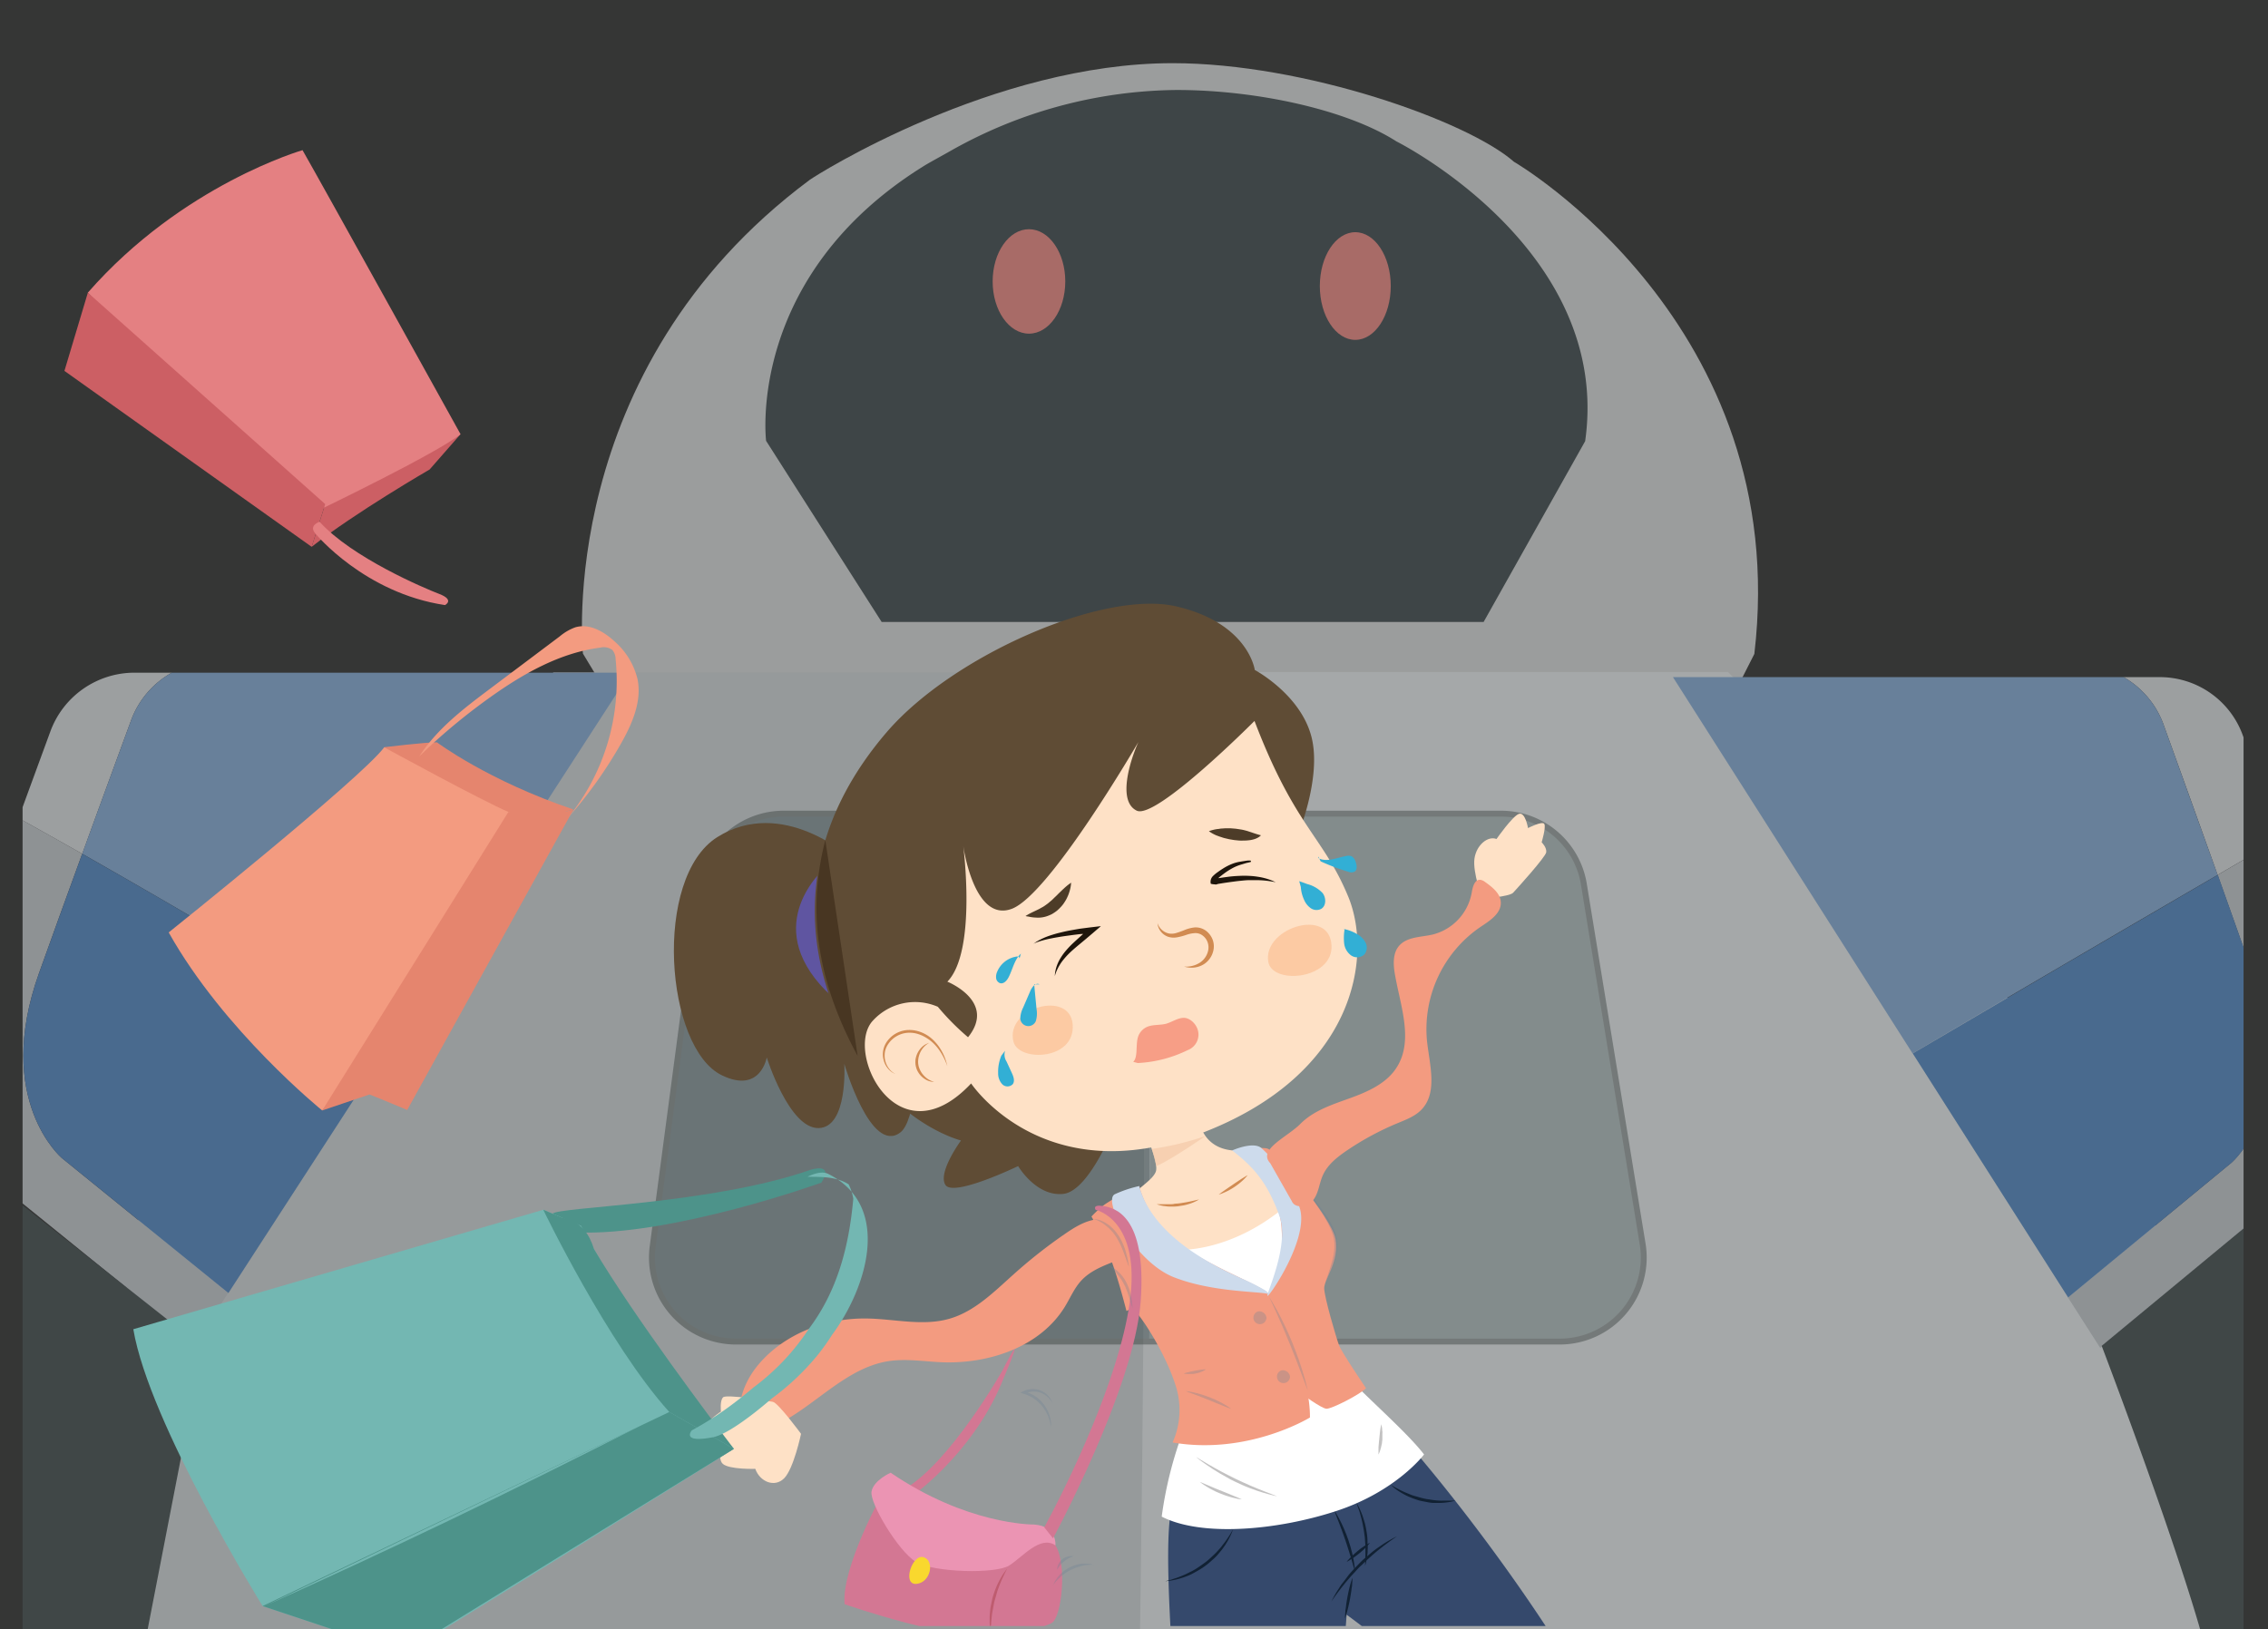 <svg id="Layer_1" data-name="Layer 1" xmlns="http://www.w3.org/2000/svg" xmlns:xlink="http://www.w3.org/1999/xlink" viewBox="0 0 561.42 403.35"><defs><style>.cls-1,.cls-17,.cls-18{fill:none;}.cls-2{fill:#353635;}.cls-3{clip-path:url(#clip-path);}.cls-4{opacity:0.6;}.cls-5{fill:#e0e1e2;}.cls-6{fill:#444f53;}.cls-7{fill:#f58d89;}.cls-8{fill:#f0f4f7;}.cls-9{fill:#d7dce0;}.cls-10{fill:#c9ced4;}.cls-11{fill:#e1e5e8;}.cls-12{fill:#8bb1de;}.cls-13{fill:#568cc9;}.cls-14{opacity:0.4;}.cls-15{fill:#213d43;}.cls-16{fill:#627d7c;}.cls-17{stroke:#25302e;stroke-width:1.46px;}.cls-17,.cls-18{stroke-miterlimit:10;}.cls-18{stroke:#f0eeed;stroke-width:0.97px;}.cls-19{fill:#475153;}.cls-20{clip-path:url(#clip-path-2);}.cls-21{fill:#5f4c35;}.cls-22{fill:#5f55a1;}.cls-23{fill:#fee1c6;}.cls-24{fill:#d18b52;}.cls-25{fill:#f79452;}.cls-25,.cls-34,.cls-43{opacity:0.3;}.cls-26{fill:#483622;}.cls-27{fill:#f79e86;}.cls-28{fill:#4d3c28;}.cls-29{fill:#1e150b;}.cls-30{fill:#32afd5;}.cls-31{fill:#d37793;}.cls-32{fill:#eb94b3;}.cls-33{fill:#f9d82e;}.cls-35{fill:#8e1c1c;}.cls-36{fill:#35496c;}.cls-37{fill:#112133;}.cls-38{fill:#f4caa9;opacity:0.71;}.cls-39{fill:#fff;}.cls-40{fill:#c2c1c1;}.cls-41{fill:#f39b80;}.cls-42{fill:#cddbec;}.cls-43,.cls-44{fill:#6a8093;}.cls-45{fill:#e5856e;}.cls-46{fill:#cc5f64;}.cls-47{fill:#e48082;}.cls-48{fill:#4d938a;}.cls-49{fill:#73b7b2;}</style><clipPath id="clip-path"><rect class="cls-1" x="5.54" y="2.82" width="549.87" height="400.74"/></clipPath><clipPath id="clip-path-2"><rect class="cls-1" x="-16.82" y="94.14" width="506.66" height="308.45"/></clipPath></defs><title>ep1</title><rect class="cls-2" x="-0.29" y="-2.36" width="565.89" height="405.84"/><g class="cls-3"><g class="cls-4"><path class="cls-5" d="M144.3,161.82s-7.25-70.1,56.1-117.26c1.75-1.3,45.53-28.92,89.87-28.92,32.65,0,73,14.31,84.49,24.41,0,0,69.13,40.1,59.51,121.86L418.9,192.18l-42.25,11.76-172.83-.05-42.24-13.47Z"/><path class="cls-6" d="M189.64,109.15S184.57,68.39,228.85,41c1.22-.76,5.15-2.89,6.44-3.64a115.64,115.64,0,0,1,56-15.08c19.75,0,42.16,4.89,54.4,12.74,0,0,53.43,26.68,46.7,74.21L367.25,154h-149Z"/><ellipse class="cls-7" cx="254.71" cy="69.68" rx="8.99" ry="12.93"/><ellipse class="cls-7" cx="335.49" cy="70.82" rx="8.78" ry="13.33"/><path class="cls-8" d="M279,166.39H427.75C462.23,201.1,532.28,289,533.29,301.07c1.74,20.68,48,205.13,39.75,227.53C542.11,612.76,467.62,689.46,459,689.46c-114.76,0-161.21,2.11-180,.63C280.7,508.39,273.95,341.23,279,166.39Z"/><path class="cls-9" d="M281.66,166.49H137C103.45,201.2,35.33,289.08,34.34,301.17,32.65,321.84-12.32,506.3-4.32,528.7,25.76,612.87,98.21,689.56,106.61,689.56c111.61,0,154.84,2,173.08.55C278,508.41,286.58,341.33,281.66,166.49Z"/><path class="cls-10" d="M9.66,240.93c3.27-9.13,7-19.47,10.69-29.54q-7.85-4.45-15.76-8.84c-4.91,13.43-10.4,28.5-15,41.23-11.28,31.47,5.64,45.78,5.64,45.78l53.15,43.08,8.11-12.52L15.3,286.71S-1.62,272.41,9.66,240.93Z"/><path class="cls-11" d="M32.46,178.32a22.33,22.33,0,0,1,10.07-11.77h-9.3a22.19,22.19,0,0,0-20.79,14.63c-2.2,6-4.92,13.4-7.84,21.38q7.9,4.39,15.76,8.84C24.83,199.09,29.21,187.17,32.46,178.32Z"/><path class="cls-12" d="M156,166.55H42.53a22.33,22.33,0,0,0-10.07,11.77c-3.25,8.84-7.63,20.76-12.11,33.07,26,14.76,51.69,30,77.14,45.49Z"/><path class="cls-13" d="M20.35,211.4c-3.67,10.07-7.42,20.41-10.69,29.54-11.28,31.47,5.64,45.78,5.64,45.78l41.24,33.42,41-63.25C72,241.39,46.38,226.16,20.35,211.4Z"/><path class="cls-11" d="M555.26,182.28a21.84,21.84,0,0,0-20.44-14.63h-9.15a22.23,22.23,0,0,1,9.9,11.77c3.55,9.83,8.47,23.45,13.38,37.2l15.44-9C561,198.15,557.78,189.26,555.26,182.28Z"/><path class="cls-10" d="M564.39,207.63l-15.44,9c3.13,8.74,6.25,17.53,9,25.42,11.09,31.47-5.54,45.78-5.54,45.78L511.9,321.23l8,12.52,52.26-43.08s16.63-14.31,5.54-45.78C573.63,233.4,568.84,220,564.39,207.63Z"/><path class="cls-12" d="M535.57,179.42a22.23,22.23,0,0,0-9.9-11.77H414.12l59.32,93.17q37.68-22.22,75.52-44.2C544,202.87,539.12,189.25,535.57,179.42Z"/><path class="cls-13" d="M549,216.62q-37.82,22-75.52,44.2l38.46,60.41,40.54-33.42S569.08,273.5,558,242C555.21,234.14,552.08,225.36,549,216.62Z"/><g class="cls-14"><path class="cls-15" d="M282.09,201.49H194a20.8,20.8,0,0,0-20.62,18.07l-11.82,89.1a20.8,20.8,0,0,0,20.62,23.54H284.5C284.91,288.75,284.53,245.21,282.09,201.49Z"/><path class="cls-16" d="M406.62,308l-14.55-89.1a20.8,20.8,0,0,0-20.53-17.45H282.09c2.44,43.72,2.83,87.25,2.42,130.71H386.09A20.8,20.8,0,0,0,406.62,308Z"/><path class="cls-17" d="M406.62,308l-14.55-89.1a20.8,20.8,0,0,0-20.53-17.45H194a20.8,20.8,0,0,0-20.62,18.07l-11.82,89.1a20.8,20.8,0,0,0,20.62,23.54H386.09A20.8,20.8,0,0,0,406.62,308Z"/><line class="cls-18" x1="195.83" y1="224.17" x2="251.85" y2="224.17"/><line class="cls-18" x1="195.83" y1="233.5" x2="249.18" y2="233.5"/><line class="cls-18" x1="195.83" y1="242.84" x2="201.16" y2="242.84"/><line class="cls-18" x1="203.83" y1="242.84" x2="209.17" y2="242.84"/><line class="cls-18" x1="211.83" y1="242.84" x2="217.17" y2="242.84"/></g><path class="cls-19" d="M572.21,290.22l25.89,160.4a46.26,46.26,0,0,1-2.24,23.31,151,151,0,0,1-23.94,30.46q-4.79,4.78-10,9.26c-27.16,24.84-75.29,33.85-104.52,5-1.72-1.8-1.72-7.21,0-10.81,8.59-18,22.78-27.55,36.1-37.85,4.78-3.83,10.94-6.73,15.47-10.81,9.05-8.17,17.19-14.42,25.78-25.23,7-6.72,11.93-11.4,12.84-11.88,5.47-2.87-27.34-88.85-27.34-88.85Z"/><path class="cls-19" d="M-4.23,290.67l-27.09,160.1a44,44,0,0,0-.39,11.89A44.5,44.5,0,0,0-29,474a152,152,0,0,0,25.05,30.4q5,4.77,10.46,9.24c28.43,24.79,78.8,33.79,109.38,5,1.8-1.8,1.8-7.2,0-10.79-9-18-23.84-27.5-37.78-37.78-5-3.83-11.45-6.71-16.19-10.79-9.47-8.16-4.26-4.05-20.45-14.84-7.29-6.71-9.84-10.32-10.79-10.79l19.43-100.1Z"/></g></g><g class="cls-20"><path class="cls-21" d="M210.3,212.19s-16.69-15-32.72-4.94-12.92,52.25,1.15,59c9.55,4.6,11.07-4.44,11.07-4.44s5.53,17.67,12.85,17.49S209,263.4,209,263.4s6.5,22.53,13.85,17S228.36,220.43,210.3,212.19Z"/><path class="cls-22" d="M204.87,214.27s-16.25,13.05-1.9,29.47S213.83,224,204.87,214.27Z"/><path class="cls-21" d="M318,222.85a46.6,46.6,0,0,1,2.82-14.91s6.56-15.14,3.79-25.62-14-16.44-14-16.44-1.52-11.59-19.46-15.75-55.29,12.12-71.63,31.12-22.41,41.45-14.16,65.48c10.37,30.24,32.53,35.64,32.53,35.64s-5.82,7.91-3.86,11,18-4.66,18-4.66,4.45,7.58,11.15,6.89,13.31-18.25,13.31-18.25S318.24,250.92,318,222.85Z"/><path class="cls-23" d="M310.54,178.5S286.16,203,281.39,200.71s-1.77-12.14.41-17c0,0-21.95,37.82-31.36,41.31s-12-15.62-12-15.62,3.43,26.09-3.93,33.65c0,0,12.24,4.9,5.12,13.76a62.26,62.26,0,0,1-7.48-7.54,14.13,14.13,0,0,0-16,3.35c-7.36,7.57,5.94,35.12,24.24,15.63,0,0,18,27.11,56.83,12.38,38.26-14.52,42.69-43.81,36.49-58.71S320.54,204.72,310.54,178.5Z"/><path class="cls-24" d="M286.52,228.57l0.11,0.28a4.16,4.16,0,0,0,.41.73,3.84,3.84,0,0,0,2.3,1.54,4,4,0,0,0,1.8-.11,20.25,20.25,0,0,0,2.07-.74,9,9,0,0,1,2.53-.65,4.29,4.29,0,0,1,2.79.83,5,5,0,0,1,1.69,2.32,4.73,4.73,0,0,1,.09,2.76,5.37,5.37,0,0,1-1.17,2.22,5.12,5.12,0,0,1-1.77,1.32,5.8,5.8,0,0,1-3.12.48,5.5,5.5,0,0,1-1.15-.25,5.45,5.45,0,0,0,1.15,0,6.3,6.3,0,0,0,2.72-.93,4.76,4.76,0,0,0,2.11-3.09,3.83,3.83,0,0,0-.15-2,3.6,3.6,0,0,0-1.23-1.65,2.88,2.88,0,0,0-1.9-.6,7.76,7.76,0,0,0-2.18.45,15.14,15.14,0,0,1-2.26.59,4.48,4.48,0,0,1-2.22-.14,4,4,0,0,1-2.32-2.17,3.76,3.76,0,0,1-.25-0.84Z"/><path class="cls-25" d="M250.87,257.89c1.28,5.1,15.25,4.65,14.67-4.15S248.77,249.51,250.87,257.89Z"/><path class="cls-25" d="M313.95,238.12c1,6,17.2,4.3,15.54-5C328,224.88,312.58,230.1,313.95,238.12Z"/><path class="cls-24" d="M221.66,265.9l-0.3-.13a4.1,4.1,0,0,1-.8-0.48,5.23,5.23,0,0,1-1.81-2.78,5.44,5.44,0,0,1,.82-4.65,6.76,6.76,0,0,1,2-1.87,7,7,0,0,1,2.68-.93,7.81,7.81,0,0,1,2.81.2,8.84,8.84,0,0,1,2.49,1.08A9.4,9.4,0,0,1,231.5,258a10.9,10.9,0,0,1,1.35,1.79,13.26,13.26,0,0,1,1.35,3c0.23,0.77.32,1.21,0.32,1.21s-0.14-.43-0.45-1.16A15.61,15.61,0,0,0,232.5,260a12.21,12.21,0,0,0-1.39-1.64,10,10,0,0,0-1.88-1.45,9,9,0,0,0-2.33-1,7.12,7.12,0,0,0-2.56-.17,6.29,6.29,0,0,0-2.41.82,6.12,6.12,0,0,0-1.85,1.64,5.3,5.3,0,0,0-1,2.1,5.51,5.51,0,0,0,0,2.09,5.27,5.27,0,0,0,1.51,2.77,4.31,4.31,0,0,0,.73.55Z"/><path class="cls-24" d="M230,258.19a5.59,5.59,0,0,0-1.52,1.29,6,6,0,0,0-.53.79,5.61,5.61,0,0,0-.42,1,5.14,5.14,0,0,0-.23,1.08,4.63,4.63,0,0,0,.29,2.21,6.18,6.18,0,0,0,.51,1,6.08,6.08,0,0,0,.65.81,6.42,6.42,0,0,0,.71.63,5.26,5.26,0,0,0,1.26.69,4.15,4.15,0,0,0,.53.18,4.21,4.21,0,0,1-2-.52,5.22,5.22,0,0,1-1.65-1.42,5.2,5.2,0,0,1-.63-1.08,5.64,5.64,0,0,1-.34-1.26,5.58,5.58,0,0,1,0-1.3A5.78,5.78,0,0,1,227,261a5,5,0,0,1,.56-1,5,5,0,0,1,.67-0.78,4.21,4.21,0,0,1,1.27-.83A3.45,3.45,0,0,1,230,258.19Z"/><path class="cls-26" d="M204.3,208c-4.55,17.45-2.08,34.88,8,53.44"/><path class="cls-27" d="M281.64,263.2A31.62,31.62,0,0,0,294,260a4.12,4.12,0,0,0,2.67-3.82c0-2.34-2-4.13-3.53-4.17s-2.94,1-4.43,1.44c-1.32.36-2.74,0.22-4.06,0.56a4.08,4.08,0,0,0-3.06,3.17c-0.43,1.91.06,4.67-1.07,5.72"/><path class="cls-28" d="M253.86,226.8s0.21-.14.59-0.36,0.91-.49,1.53-0.78l1-.48c0.33-.15.66-0.37,1-0.54a7.06,7.06,0,0,0,.95-0.62,7.74,7.74,0,0,0,.92-0.72,9.88,9.88,0,0,0,.9-0.8c0.28-.29.59-0.56,0.87-0.84s0.56-.57.84-0.83,0.53-.53.8-0.76a15.48,15.48,0,0,1,1.32-1.13l0.57-.4-0.07.69a9.54,9.54,0,0,1-.41,1.72,7.7,7.7,0,0,1-.43,1.1,7.59,7.59,0,0,1-.63,1.17,7.78,7.78,0,0,1-.86,1.17,12.67,12.67,0,0,1-1.1,1.08,10.5,10.5,0,0,1-1.31.88,9.71,9.71,0,0,1-1.42.57,7.08,7.08,0,0,1-1.36.26,7.49,7.49,0,0,1-1.2,0,9,9,0,0,1-1.76-.24C254.1,226.89,253.86,226.8,253.86,226.8Z"/><path class="cls-28" d="M299.25,205.8a9.75,9.75,0,0,1,2.12-.54c0.31,0,.66-0.11,1-0.12s0.73-.07,1.12-0.06h1.19l1.21,0.1,1.2,0.18a9.9,9.9,0,0,1,1.16.25,9.51,9.51,0,0,1,1,.3c0.32,0.1.62,0.2,0.9,0.3,0.56,0.18,1,.34,1.4.44a4.69,4.69,0,0,0,.6.16,4.77,4.77,0,0,1-.49.41,4.65,4.65,0,0,1-1.54.65,5.85,5.85,0,0,1-1.07.18,7.66,7.66,0,0,1-1.15.06,9.86,9.86,0,0,1-1.18,0l-1.21-.12-1.2-.2-1.15-.27c-0.38-.08-0.73-0.23-1.07-0.33s-0.66-.24-1-0.36A9.75,9.75,0,0,1,299.25,205.8Z"/><path class="cls-29" d="M255.79,233.71l0.27-.2a6.09,6.09,0,0,1,.81-0.53A16.68,16.68,0,0,1,260,231.6c0.68-.22,1.42-0.45,2.21-0.64s1.63-.4,2.5-0.56,1.78-.32,2.7-0.47l2.25-.29,2.78-.33c0.1,0,0,0,0,.07l-0.13.11-0.27.23-0.53.45-1.06.91-1.78,1.51-2.08,1.73c-0.66.56-1.29,1.11-1.86,1.66a19.32,19.32,0,0,0-1.49,1.63,11.89,11.89,0,0,0-1.71,2.84,6.85,6.85,0,0,0-.41,1.22,6.92,6.92,0,0,1,.14-1.3,9.75,9.75,0,0,1,1.31-3.23,13.59,13.59,0,0,1,1.39-1.89,21.91,21.91,0,0,1,1.8-1.86c0.65-.61,1.33-1.22,2-1.83,0.51-.44.3-0.26,0.35-0.31h0l-0.16,0-0.34,0c-0.91.1-1.81,0.21-2.68,0.33s-1.7.23-2.49,0.36-1.54.26-2.22,0.4a24.76,24.76,0,0,0-3.26.85,7.26,7.26,0,0,0-.88.35Z"/><path class="cls-29" d="M307.49,214a3.18,3.18,0,0,1,1.09-.6l0.59-.27,0.15-.07h0c0,0.05,0,.08.06,0.11s0.05,0,0,.11,0,0.21,0,.16l-0.07,0-0.37.11-1.76.53a10.75,10.75,0,0,0-1.93.78,16.35,16.35,0,0,0-2,1.24q-0.5.36-1,.76a7.67,7.67,0,0,0-.68.57s0,0,0,0l1.23-.18,1.34-.18c0.89-.11,1.77-0.18,2.63-0.21a23.36,23.36,0,0,1,2.47,0,18.45,18.45,0,0,1,2.21.23,15.1,15.1,0,0,1,3.2.84c0.74,0.3,1.14.5,1.14,0.5s-0.44-.1-1.22-0.22a23.65,23.65,0,0,0-3.2-.29c-0.66,0-1.38,0-2.14,0s-1.55.1-2.38,0.18-1.67.21-2.54,0.32l-1.31.19-1.43.23L301,219l-0.44-.05a3.7,3.7,0,0,1-.84-0.14,2,2,0,0,1,.48-1.85,8.76,8.76,0,0,1,1.33-1.1c0.36-.26.72-0.51,1.09-0.74a13.7,13.7,0,0,1,2.23-1.17,9.54,9.54,0,0,1,2.18-.61c0.67-.11,1.28-0.21,1.83-0.28l0.41,0h0.24a0.21,0.21,0,0,1,.09.06,0.23,0.23,0,0,1,.06.18,0.23,0.23,0,0,1-.06.13l0,0-0.08,0-0.19.06-0.64.15A3.63,3.63,0,0,0,307.49,214Z"/><path class="cls-30" d="M257.3,243.71c-0.92-.5-1.83.66-2.24,1.61l-1.78,4.12a6.44,6.44,0,0,0-.72,2.73,2,2,0,0,0,3.85.63,6.44,6.44,0,0,0,.17-3L256,243.72"/><path class="cls-30" d="M252.32,237.49a0.45,0.45,0,0,0-.21-0.61,1.13,1.13,0,0,0-.72,0,6.21,6.21,0,0,0-4.56,3.74,3,3,0,0,0-.24,1.62,1.48,1.48,0,0,0,1,1.19c0.92,0.22,1.7-.7,2.12-1.55,1-2,1.4-4.27,3-5.77"/><path class="cls-30" d="M322,219.59l0-.13a8.84,8.84,0,0,0,.84,3.38,4.75,4.75,0,0,0,1.67,2.05,2.5,2.5,0,0,0,2.55.13c1.27-.76,1.24-2.75.33-3.92a7.94,7.94,0,0,0-3.78-2.21l-2-.72"/><path class="cls-30" d="M326.37,212.12c-0.17.15,0.06,0.4,0.27,0.49,2.07,0.82,4.34-.25,6.52-0.66a2.29,2.29,0,0,1,1.44.07,2.41,2.41,0,0,1,1,1.46c0.29,0.81.42,1.92-.32,2.35a2,2,0,0,1-1.54,0,52,52,0,0,1-6.83-2.57"/><path class="cls-30" d="M332.86,230a12.7,12.7,0,0,0-.13,3.57,4.28,4.28,0,0,0,1.75,3,2.62,2.62,0,0,0,3.28-.29,2.7,2.7,0,0,0,.26-2.92,5.28,5.28,0,0,0-2.18-2.14,10.39,10.39,0,0,0-3.5-1.27"/><path class="cls-30" d="M247.88,261.36a10.28,10.28,0,0,0-.8,4.33,3.94,3.94,0,0,0,1,2.74,1.82,1.82,0,0,0,2.62,0c0.57-.78.18-1.87-0.22-2.75l-1.32-2.86a3.16,3.16,0,0,1-.36-2.67"/><path class="cls-31" d="M248.1,339.4s-12.83,22.66-24.21,29.28c0,0-1.73,2.94-.3,2.9s16.89-11.47,24.24-28.88S248.1,339.4,248.1,339.4Z"/><path class="cls-31" d="M218.5,369.65s-10.26,18.47-9.43,27.53c0,0,28,9.88,39.1,7.51,0,0,9.86-1.35,12.26-2.92s3.75-14.54.86-19.11-20.56-1.94-27-4.37S218.5,369.65,218.5,369.65Z"/><path class="cls-32" d="M256,377.46c-0.65,0-16.71,0-35.53-12.83,0,0-4.2,1.84-4.73,4.64s6.61,14.81,11,17.45,19.71,3,23.05.9,7.7-7.58,11.47-5C261.28,382.66,261.74,377.86,256,377.46Z"/><path class="cls-33" d="M228.6,385.54c2.83,0.82,1.83,6.29-1.75,6.61S225.77,384.73,228.6,385.54Z"/><g class="cls-34"><path class="cls-35" d="M249.32,388.37s-0.5.92-1.15,2.34c-0.17.35-.32,0.74-0.5,1.15s-0.32.85-.5,1.3-0.33.93-.46,1.41-0.28,1-.42,1.48-0.25,1-.34,1.5-0.18,1-.27,1.46-0.14.94-.19,1.38-0.09.86-.12,1.25c-0.06.77-.1,1.42-0.11,1.88l0,0.72-0.12-.71a15.37,15.37,0,0,1-.16-1.9c0-.4,0-0.82,0-1.28s0.05-.93.1-1.42,0.11-1,.22-1.51,0.21-1,.33-1.54,0.28-1,.45-1.51,0.36-1,.54-1.43,0.39-.89.6-1.29,0.41-.78.61-1.12A15.86,15.86,0,0,1,249.32,388.37Z"/></g><path class="cls-36" d="M349.62,358.63s34.92,39.86,55.4,83.22,22.84,56.39,30.59,60.45c0,0-5.62,9.85-13.54,11.71a42.32,42.32,0,0,0-4-10.63c-3.18-6.15-35.69-67.93-84.73-103.59,0,0-3,46.79-12.23,79.16S303.2,529.3,303,531.85s2.48,9.22,2.48,9.22-11.35,6.27-21.89-6.11c0,0,6.24-6,8.92-26,5-37.49-6-114-2.72-134.53Z"/><path class="cls-37" d="M332.94,400.68s0-.65.09-1.6c0-.24,0-0.5.08-0.77s0.06-.56.11-0.86l0.13-.91,0.16-.94,0.18-.93c0.06-.31.13-0.61,0.19-0.9s0.13-.57.2-0.84,0.13-.52.2-0.75c0.13-.46.25-0.84,0.34-1.11l0.15-.42v0.44c0,0.28,0,.68-0.07,1.16,0,0.24,0,.5-0.08.77s-0.06.56-.11,0.85-0.08.6-.14,0.91l-0.16.94-0.18.93-0.2.9c-0.06.29-.14,0.57-0.2,0.84s-0.14.52-.2,0.75C333.17,400.08,332.94,400.68,332.94,400.68Z"/><path class="cls-37" d="M329.56,396.51a29.88,29.88,0,0,1,1.81-3.15c0.29-.46.62-1,1-1.46s0.77-1,1.19-1.57,0.88-1.08,1.37-1.61,1-1.06,1.5-1.58,1-1,1.59-1.49,1.08-.93,1.61-1.36,1.06-.83,1.58-1.18,1-.7,1.47-1c0.92-.59,1.72-1,2.28-1.32l0.89-.45-0.82.57c-0.52.36-1.26,0.89-2.12,1.54-0.44.32-.89,0.69-1.38,1.07s-1,.81-1.5,1.24-1,.9-1.55,1.38-1,1-1.55,1.48-1,1-1.49,1.54-0.95,1-1.4,1.54-0.87,1-1.25,1.49-0.76.94-1.08,1.37C330.38,395.3,329.56,396.51,329.56,396.51Z"/><path class="cls-37" d="M333.34,386.71a10.63,10.63,0,0,1,.78-0.89l0.4-.41c0.15-.14.29-0.29,0.46-0.44l0.5-.45,0.53-.45,0.54-.44c0.18-.15.36-0.28,0.54-0.41l0.52-.36,0.48-.31c0.3-.19.56-0.33,0.74-0.43l0.29-.15-0.2.26c-0.13.16-.32,0.39-0.57,0.64l-0.4.41-0.46.44c-0.16.15-.33,0.3-0.51,0.45l-0.53.45-0.55.43-0.54.4c-0.17.13-.35,0.25-0.52,0.36l-0.48.31A10.62,10.62,0,0,1,333.34,386.71Z"/><path class="cls-37" d="M330.23,373.87a25,25,0,0,1,1.3,2.22c0.18,0.34.37,0.71,0.56,1.11s0.39,0.82.58,1.26l0.57,1.38,0.53,1.44,0.46,1.47c0.15,0.48.27,1,.39,1.44s0.22,0.92.31,1.36,0.17,0.84.23,1.23c0.13,0.76.2,1.4,0.25,1.85l0.06,0.71-0.2-.68-0.51-1.78-0.34-1.19L334,384.35l-0.44-1.4-0.47-1.44-0.5-1.43-0.5-1.38-0.49-1.29-0.45-1.15Z"/><path class="cls-37" d="M335.74,372a16.31,16.31,0,0,1,1.14,2.26c0.15,0.35.3,0.73,0.44,1.15s0.28,0.85.42,1.31,0.25,0.94.35,1.43,0.18,1,.26,1.5,0.12,1,.15,1.51,0,1,.05,1.47,0,0.94,0,1.37-0.06.85-.12,1.22a15.56,15.56,0,0,1-.33,1.81l-0.17.67,0-.69c0-.44.05-1.07,0.06-1.82,0-.37,0-0.78,0-1.21s0-.88,0-1.34l-0.11-1.43c0-.49-0.1-1-0.16-1.47s-0.14-1-.23-1.46-0.18-1-.28-1.41-0.2-.9-0.32-1.31-0.21-.81-0.32-1.16C336.08,373,335.74,372,335.74,372Z"/><path class="cls-37" d="M288.46,391.49l0.92-.24c0.29-.06.65-0.17,1-0.3s0.85-.26,1.33-0.45,1-.39,1.54-0.63,1.08-.53,1.66-0.81,1.14-.63,1.69-1,1.11-.77,1.66-1.17,1.07-.85,1.55-1.31,1-.92,1.41-1.37,0.86-.92,1.21-1.39,0.71-.89,1-1.32,0.56-.81.79-1.17,0.43-.66.57-0.93l0.48-.83-0.35.89a9.89,9.89,0,0,1-.45,1,12.25,12.25,0,0,1-.68,1.26,14.42,14.42,0,0,1-.93,1.42c-0.33.5-.76,1-1.17,1.49s-0.89,1-1.41,1.45-1,.92-1.59,1.36-1.13.83-1.73,1.18-1.19.68-1.77,1-1.17.54-1.74,0.75a15.35,15.35,0,0,1-1.61.52,12,12,0,0,1-1.39.33,9.79,9.79,0,0,1-1.08.18Z"/><path class="cls-37" d="M344.27,367.59L344.9,368c0.4,0.24,1,.56,1.68.91,0.35,0.18.74,0.36,1.15,0.54s0.86,0.35,1.31.54,0.93,0.35,1.43.48,1,0.29,1.5.42,1,0.24,1.52.31,1,0.16,1.49.22,1,0.1,1.41.12,0.87,0,1.27,0c0.79,0,1.45,0,1.91,0l0.73,0-0.71.18a13.23,13.23,0,0,1-1.91.31,12.48,12.48,0,0,1-1.3.08c-0.46,0-.95,0-1.45,0s-1-.08-1.55-0.18-1-.2-1.58-0.31-1-.28-1.54-0.46-1-.37-1.45-0.56-0.9-.41-1.3-0.64-0.78-.44-1.12-0.66a13.81,13.81,0,0,1-1.56-1.15Z"/><path class="cls-23" d="M283.93,281.49s2.9,6.57,2.18,8.59-4.45,4.14-6.55,6.55,17.45,22.84,28.3,20.87,16.07-11.59,14.55-16.52-9.37-15.8-11.42-16.06-6,.61-9.41-1a8.18,8.18,0,0,1-4.3-4.89Z"/><path class="cls-38" d="M286.2,288.72a39,39,0,0,0-1.1-4.25,72.91,72.91,0,0,0,13.3-3.2S289.68,287.33,286.2,288.72Z"/><path class="cls-24" d="M286.32,298.15l1.67,0,0.8,0c0.28,0,.58,0,0.89,0s0.62,0,.94-0.08,0.65-.06,1-0.1,0.65-.08,1-0.14l0.93-.15,0.87-.17,0.78-.17,1.18-.27,0.45-.1-0.4.23a9.63,9.63,0,0,1-1.1.53c-0.23.1-.49,0.2-0.77,0.29s-0.57.18-.88,0.26-0.63.16-1,.21-0.66.11-1,.16-0.67.07-1,.08-0.66,0-1,0-0.62,0-.91-0.05-0.56-.06-0.81-0.1A9.89,9.89,0,0,1,286.32,298.15Z"/><path class="cls-24" d="M301.69,295.77s0.43-.35,1.09-0.81l0.53-.38,0.6-.41,0.64-.44,0.66-.45,0.66-.45,0.64-.43,0.61-.4,0.55-.35,0.84-.51,0.33-.18-0.24.29c-0.16.18-.38,0.44-0.68,0.73-0.14.15-.31,0.3-0.48,0.45s-0.36.32-.56,0.48-0.4.33-.62,0.48l-0.66.47-0.69.44-0.68.39c-0.22.12-.45,0.23-0.66,0.33l-0.6.27A10,10,0,0,1,301.69,295.77Z"/><path class="cls-39" d="M292.41,309.43s12.78,0.52,26.41-11.26c0,0,7.62,33.46,11.58,39s17,16.3,22.11,22.94c0,0-6.85,9.13-21.73,14s-33.48,6.4-43.21,1.39a97,97,0,0,1,5.5-21.65c4.4-11.52,2.61-25.7-1-31.19S292.41,309.43,292.41,309.43Z"/><path class="cls-40" d="M296.07,360.74l3,1.79,1.47,0.84c0.52,0.3,1.08.59,1.65,0.91s1.17,0.63,1.79.93,1.24,0.62,1.86.93,1.26,0.61,1.88.88l1.84,0.82,1.74,0.73,1.57,0.63,2.37,0.91,0.9,0.35-0.94-.21c-0.6-.14-1.45-0.35-2.46-0.66-0.51-.15-1.05-0.32-1.62-0.52s-1.17-.42-1.79-0.65-1.25-.49-1.88-0.78-1.27-.58-1.91-0.88-1.26-.63-1.87-1-1.2-.67-1.77-1-1.11-.67-1.62-1-1-.65-1.41-0.95C297.13,361.66,296.07,360.74,296.07,360.74Z"/><path class="cls-40" d="M297,366.9s0.66,0.26,1.63.68l0.78,0.33,0.87,0.37,0.93,0.39,1,0.4,1,0.4,0.93,0.38,0.87,0.36,0.78,0.32,1.18,0.5,0.45,0.2-0.48-.06c-0.31,0-.75-0.12-1.26-0.24-0.26-.05-0.54-0.13-0.83-0.21s-0.6-.17-0.92-0.27-0.64-.21-1-0.34l-1-.39-1-.43-0.92-.46c-0.29-.15-0.57-0.31-0.84-0.47s-0.51-.3-0.73-0.45A14.88,14.88,0,0,1,297,366.9Z"/><path class="cls-40" d="M341.92,352.63a7.77,7.77,0,0,1,.22,1.18c0,0.18,0,.37.05,0.58s0,0.42,0,.65v0.69l0,0.71-0.09.71c0,0.23-.07.46-0.12,0.68s-0.09.43-.15,0.63-0.1.39-.16,0.56a7.73,7.73,0,0,1-.3.82l-0.14.3v-0.33c0-.21,0-0.51,0-0.86l0-.57,0.05-.63,0.06-.67,0.07-.7,0.07-.7,0.07-.67,0.07-.63,0.07-.57C341.82,353.11,341.92,352.63,341.92,352.63Z"/><path class="cls-23" d="M366.92,222.5s-2.42-6.53-1.93-9.93,3.35-5.68,5.45-4.84c0,0,4-5.73,5.57-6.23s2.23,3.52,2.23,3.52,3.62-1.87,4.05-1-0.67,4.52-.67,4.52,1.32,1.3,1.13,2.49-7.26,9-8.19,10S366.92,222.5,366.92,222.5Z"/><path class="cls-41" d="M278.81,304.94c-1.49-2.48-4.76-3.42-7.61-3s-5.39,2.05-7.77,3.69A125.17,125.17,0,0,0,251,315.43c-4.88,4.36-9.71,9.28-16,11.08-6.52,1.87-13.46.07-20.24-.06-10.09-.21-20.48,3.66-27,11.38-3.56,4.23-5.89,10.17-3.87,15.32a2.58,2.58,0,0,0,1.54,1.72,2.71,2.71,0,0,0,1.26-.08c12.39-2.89,20.79-15.92,33.38-17.8,4.22-.63,8.51.08,12.77,0.28,11.8,0.54,24.67-3.72,30.81-13.82,1.29-2.12,2.27-4.47,3.93-6.3,4.35-4.8,12.12-4.93,16.85-9.36"/><path class="cls-41" d="M314.42,320.73c-2-2.63-15.19-7-23-13.16A26,26,0,0,1,282,293.66a50.34,50.34,0,0,0-8.52,4.54,27,27,0,0,0-3.3,3c4.19,7.33,6.57,15.34,8.67,23.4a15.83,15.83,0,0,1,1.47-.66c1.77,1.25,8,10.69,10.61,18.85a19.62,19.62,0,0,1-.67,14.35c18.72,3.22,34-6.18,34-6.18C324.42,340.19,316.44,323.36,314.42,320.73Z"/><path class="cls-42" d="M282,293.66a29.61,29.61,0,0,0-6,2c-3.27,1.5,5,16.8,14.55,20.56s21.2,3.48,23.49,4.17a2.37,2.37,0,0,0-1-1,52.89,52.89,0,0,0-4.75-2.44C304.09,315,285.7,307.5,282,293.66Z"/><path class="cls-41" d="M307.22,284.94s9.27,8.92,10,18.81-2,14.63-3.46,17.1l8.51,24.31s4.82,3.54,6.07,3.63,8.42-3.58,9.8-5.09c0,0-6-8.83-6.68-10.64s-3.66-11.92-3.67-14.12,3.81-6.68,2.81-12.18-15.08-21.7-16.74-22.34S307.22,284.94,307.22,284.94Z"/><path class="cls-42" d="M305,284.84s5.13-2.31,7.22-.62a34,34,0,0,1,9.56,15c2.19,7.47-7.33,21.5-8,21.62s5.61-12.44,2.9-19.87S311.06,289.48,305,284.84Z"/><path class="cls-31" d="M271.22,299.55s11.39,2.3,8.41,23.08c-2.74,19.11-15.31,44.78-21.13,55.53l2.17,2.72s20.16-37.33,21.7-58.74S275.75,299,273,298.59,271.22,299.55,271.22,299.55Z"/><path class="cls-43" d="M313.49,326.18a1.61,1.61,0,1,1-2-1.5A1.83,1.83,0,0,1,313.49,326.18Z"/><path class="cls-43" d="M319.32,340.77a1.61,1.61,0,1,1-2-1.5A1.83,1.83,0,0,1,319.32,340.77Z"/><g class="cls-34"><path class="cls-44" d="M280.35,323.92s-0.26-.77-0.6-1.91l-0.28-.92-0.34-1c-0.11-.35-0.26-0.7-0.4-1.06s-0.3-.71-0.49-1.05a10.75,10.75,0,0,0-.56-1c-0.21-.32-0.41-0.64-0.64-0.92s-0.45-.55-0.66-0.82-0.45-.47-0.65-0.69c-0.43-.4-0.79-0.74-1.07-1l-0.42-.36,0.5,0.24a8.74,8.74,0,0,1,1.26.76c0.24,0.19.51,0.39,0.77,0.63a8,8,0,0,1,.77.8,8.32,8.32,0,0,1,.72.95,11.51,11.51,0,0,1,.61,1.06c0.19,0.37.34,0.75,0.49,1.12s0.26,0.75.36,1.12,0.18,0.73.25,1.07,0.12,0.66.17,1C280.32,323.11,280.35,323.92,280.35,323.92Z"/></g><g class="cls-34"><path class="cls-44" d="M270.62,301.79a5.27,5.27,0,0,1,.68.08,6.38,6.38,0,0,1,1.73.55,7.86,7.86,0,0,1,1.06.61,8.71,8.71,0,0,1,1.07.85,11.64,11.64,0,0,1,1,1.06,13.14,13.14,0,0,1,.88,1.23c0.26,0.43.5,0.88,0.71,1.32s0.39,0.9.56,1.33,0.3,0.87.41,1.28,0.22,0.8.3,1.16c0.17,0.72.27,1.33,0.34,1.76l0.1,0.67-0.24-.64-0.6-1.68-0.41-1.11L277.72,309c-0.18-.42-0.38-0.84-0.59-1.27s-0.44-.84-0.69-1.25a12.5,12.5,0,0,0-.81-1.17,11,11,0,0,0-.9-1,10.79,10.79,0,0,0-1-.87,10.19,10.19,0,0,0-.94-0.68,8.09,8.09,0,0,0-1.57-.77C270.86,301.85,270.62,301.79,270.62,301.79Z"/></g><g class="cls-34"><path class="cls-44" d="M260.13,353.44s0-.32-0.12-0.87a9.73,9.73,0,0,0-.67-2.18,9.94,9.94,0,0,0-1.74-2.66,8.77,8.77,0,0,0-1.32-1.2,8.41,8.41,0,0,0-1.57-.94,8.23,8.23,0,0,0-1.16-.44l-0.78-.28-0.19-.07s-0.1,0-.06,0l0.1,0,0.38-.19c0.23-.12.49-0.24,0.76-0.35a5.65,5.65,0,0,1,.67-0.21,5.56,5.56,0,0,1,1-.13,5.13,5.13,0,0,1,1.8.23,4.87,4.87,0,0,1,1.45.73,5.15,5.15,0,0,1,1.55,1.78,4.47,4.47,0,0,1,.34.82,4.44,4.44,0,0,0-.46-0.74,5.59,5.59,0,0,0-1.66-1.51,5.08,5.08,0,0,0-1.36-.55,5.2,5.2,0,0,0-1.62-.12,5.11,5.11,0,0,0-.84.15c-0.32.09-.17,0.06-0.22,0.07a4,4,0,0,1,.64.26,9.11,9.11,0,0,1,1.69,1,9.4,9.4,0,0,1,1.37,1.33,8.67,8.67,0,0,1,1,1.47,8.38,8.38,0,0,1,.64,1.45,8.21,8.21,0,0,1,.44,2.31C260.16,353.12,260.13,353.44,260.13,353.44Z"/></g><g class="cls-34"><path class="cls-44" d="M293.5,344.41a17.35,17.35,0,0,1,1.89.32c0.28,0.06.58,0.13,0.9,0.21s0.65,0.17,1,.28l1.05,0.34,1.07,0.39,1.06,0.44c0.35,0.14.68,0.31,1,.46s0.63,0.31.92,0.47,0.56,0.31.81,0.46c0.5,0.29.9,0.56,1.17,0.75l0.43,0.31-0.5-.18-1.29-.5-0.85-.34-0.95-.38-1-.41-1-.42-1.05-.41-1-.4-1-.37-0.86-.33C294.21,344.71,293.5,344.41,293.5,344.41Z"/></g><g class="cls-34"><path class="cls-44" d="M293,340.07s0.35-.13.86-0.26l0.41-.1,0.46-.11,0.49-.11,0.51-.1,0.51-.1,0.5-.08,0.47-.07,0.42-.05,0.65-.06h0.25l-0.21.14a4.69,4.69,0,0,1-.58.32l-0.4.18-0.46.17c-0.16.05-.33,0.11-0.5,0.14l-0.52.11-0.53.08-0.52,0h-0.49l-0.44,0A4.72,4.72,0,0,1,293,340.07Z"/></g><g class="cls-34"><path class="cls-44" d="M314.16,321.09s0.84,1.33,2,3.4c0.28,0.52.58,1.08,0.88,1.69l0.94,1.91,0.95,2.07,0.92,2.16,0.86,2.18c0.28,0.72.53,1.44,0.78,2.13s0.47,1.37.67,2,0.4,1.25.56,1.82c0.34,1.13.59,2.08,0.75,2.75l0.25,1.05-0.39-1-1-2.66-0.67-1.77-0.76-2-0.83-2.1-0.87-2.17-0.89-2.16-0.88-2.08-0.85-1.94-0.77-1.73Z"/></g><g class="cls-34"><path class="cls-44" d="M323.55,295.13a30.92,30.92,0,0,1,2.66,2.94c0.37,0.46.77,1,1.17,1.53s0.82,1.14,1.21,1.78,0.79,1.3,1.15,2a13.52,13.52,0,0,1,.91,2.24A9.67,9.67,0,0,1,331,308a10.92,10.92,0,0,1-.21,2.34,16.33,16.33,0,0,1-.55,2.1c-0.21.65-.44,1.26-0.66,1.81-0.45,1.11-.86,2-1.16,2.63l-0.47,1,0.34-1,0.9-2.72c0.17-.56.36-1.17,0.54-1.82s0.33-1.34.44-2.05a12,12,0,0,0,.14-2.21,9,9,0,0,0-.35-2.24,12.84,12.84,0,0,0-.84-2.13c-0.33-.69-0.7-1.35-1.07-2s-0.74-1.24-1.11-1.81-0.72-1.1-1.06-1.58C324.54,296.37,323.55,295.13,323.55,295.13Z"/></g><g class="cls-34"><path class="cls-44" d="M260.69,392.51l0.2-.48a6.56,6.56,0,0,1,.68-1.19,6.34,6.34,0,0,1,.57-0.73,8.91,8.91,0,0,1,.73-0.74c0.28-.23.56-0.47,0.88-0.68s0.65-.4,1-0.6,0.69-.34,1.05-0.46a8.28,8.28,0,0,1,1.06-.32,8,8,0,0,1,1-.17,6.09,6.09,0,0,1,.93,0,6.28,6.28,0,0,1,1.37.15l0.5,0.12-0.52,0a11.21,11.21,0,0,0-1.33.12c-0.27,0-.56.09-0.87,0.16s-0.62.16-.95,0.25-0.65.22-1,.35-0.65.29-1,.44-0.64.34-.93,0.54-0.58.39-.86,0.59-0.53.41-.75,0.63-0.45.41-.63,0.62a11.06,11.06,0,0,0-.87,1Z"/></g><g class="cls-34"><path class="cls-44" d="M261.69,388.66a2.44,2.44,0,0,1,.13-0.9,2.49,2.49,0,0,1,.16-0.42,3.41,3.41,0,0,1,.24-0.44,3.64,3.64,0,0,1,1.18-1.13,3.1,3.1,0,0,1,.48-0.25,2.86,2.86,0,0,1,.48-0.16,2.28,2.28,0,0,1,.44-0.08,2.32,2.32,0,0,1,.66,0l0.24,0.05-0.23.09c-0.14.05-.34,0.14-0.57,0.24l-0.36.18-0.38.22-0.39.26a4.58,4.58,0,0,0-.38.29,4.67,4.67,0,0,0-.36.32,4.61,4.61,0,0,0-.33.33c-0.09.12-.21,0.22-0.29,0.33s-0.18.21-.24,0.32C261.87,388.34,261.69,388.66,261.69,388.66Z"/></g><path class="cls-41" d="M314.44,288c-3.2-3.4,4.18-6.43,7.47-9.75s7.95-4.79,12.34-6.38,9-3.64,11.48-7.58c4.27-6.69.89-15.33-.45-23.15-0.41-2.41-.53-5.17,1.08-7,2-2.25,5.42-2.08,8.33-2.77A13.05,13.05,0,0,0,364.31,221c0.23-1.39.71-3.28,2.12-3.17a2.58,2.58,0,0,1,1.24.58c1.79,1.27,3.76,2.84,3.84,5,0.11,2.78-2.76,4.58-5.08,6.12a30.66,30.66,0,0,0-13.19,28.22c0.64,5.9,2.72,12.82-1.43,17.05-1.59,1.62-3.8,2.43-5.89,3.3a70,70,0,0,0-12.51,6.75c-2.43,1.65-4.84,3.56-6,6.24-0.87,2-1,4.29-2.31,6s-4.49,2.29-5.33.3"/></g><path class="cls-23" d="M198.29,355s-1.82,8.63-4.17,11-6,.92-7.16-2.33c0,0-6.51.2-8.06-1.26s0.24-5.76.24-5.76-4-2.72-3.83-4,3.15-3.15,3.15-3.15-0.31-2.73.53-3.54,11,0.84,12.34,1.12S198.29,355,198.29,355Z"/><path class="cls-45" d="M95.08,185s10.42-1.25,13.08-1.21c0,0,12.5,9.43,33.78,16.63l-17.69,4.83-28.83-14.4Z"/><path class="cls-41" d="M79.76,274.94s-24.34-19.69-38-44.08c0,0,47.46-38,53.35-45.83,0,0,24.27,13.28,30.75,16s-16.26,40.68-16.26,40.68Z"/><path class="cls-45" d="M79.76,274.94l46.07-73.88s11.51,0.93,16.1-.61L100.8,274.82s-7.37-3.1-9.33-3.84Z"/><path class="cls-41" d="M105.77,185.36a153.42,153.42,0,0,1,15.69-12.81c8.19-5.83,17.23-10.94,27.13-12.2a3.57,3.57,0,0,1,3,.58,3.69,3.69,0,0,1,.8,2.28,53.61,53.61,0,0,1-11.75,39.22,107.39,107.39,0,0,0,13.07-18.31c2.76-4.87,5.2-10.42,4.12-15.9a18.08,18.08,0,0,0-5.82-9.52c-2.63-2.42-6.22-4.41-9.64-3.37a12.84,12.84,0,0,0-3.81,2.23l-17.19,12.92c-6.51,4.89-13.16,9.93-17.58,16.8"/><path class="cls-46" d="M114,107.5l-7.65,8.74S87.76,127,77.15,135.39l3.35-10.58S102.56,107.86,114,107.5Z"/><path class="cls-47" d="M114,107.5S79.56,45.33,74.89,37.18c0,0-29.73,8.51-53.15,35.28,0,0,41,44.55,57.64,53.63C79.39,126.09,108.29,112.15,114,107.5Z"/><polygon class="cls-46" points="77.15 135.39 15.95 91.83 21.75 72.46 80.5 124.81 77.15 135.39"/><path class="cls-47" d="M78.16,132.2s12.08,14.64,32,17.61c0,0,2.46-1.26-1.39-2.74s-21.59-9-29.67-17.89C79.12,129.18,76.2,130.1,78.16,132.2Z"/><path class="cls-48" d="M203.33,292.81s-37,13.35-60.81,12.32c0,0-7-2.94-5.74-4.63s39.3-2.28,63.85-10.86C200.64,289.65,206.59,287.66,203.33,292.81Z"/><path class="cls-49" d="M143.84,303.5s0.71,1.35,2,3.69c0.65,1.17,1.45,2.58,2.38,4.19,6.5,11.28,19.44,32.33,33.45,47.34,0,0-76.39,48-87.74,54.13l-11.76-9.48L65,397.64c-0.11-.22-28.1-45.26-32-68.54l101.52-29.58,4.68,2Z"/><path class="cls-48" d="M134.48,299.52s16,33.25,31.19,50.07l16,9.13S163,334.39,151.12,315.85c-1.49-2.32-2.87-4.54-4.1-6.62-1-3.34-3.14-7-7.86-7.72Z"/><path class="cls-48" d="M65,397.64c0.23-.11,96.32-46,100.69-48.05l16,9.13L93.94,412.85l-11.76-9.48Z"/><path class="cls-49" d="M211.22,296.81c-1.08,12-4,22.91-11,32.2a59.38,59.38,0,0,1-4.6,6.08,56.3,56.3,0,0,1-4.33,4.46,58.39,58.39,0,0,1-4.81,4c-1.58,1.34-3.21,2.65-4.87,3.9a80,80,0,0,1-10.36,6.69s-2.81,3.27,5.29,1.69c2.28-.45,5.93-2.72,10.16-6,1.41-1.1,2.88-2.31,4.38-3.61a59.68,59.68,0,0,0,5.73-4.75,63,63,0,0,0,5.41-5.75,55.27,55.27,0,0,0,3.76-5.24c8.5-11.45,15.05-31.84-1-39.85-1.46-.73-3.64,0-5.1.73,3.64,0,7.28,0,10.19,1.87A12.42,12.42,0,0,1,211.22,296.81Z"/><path class="cls-49" d="M65.35,397.72c31.13-14,59.69-27.63,93.51-44.9"/></svg>